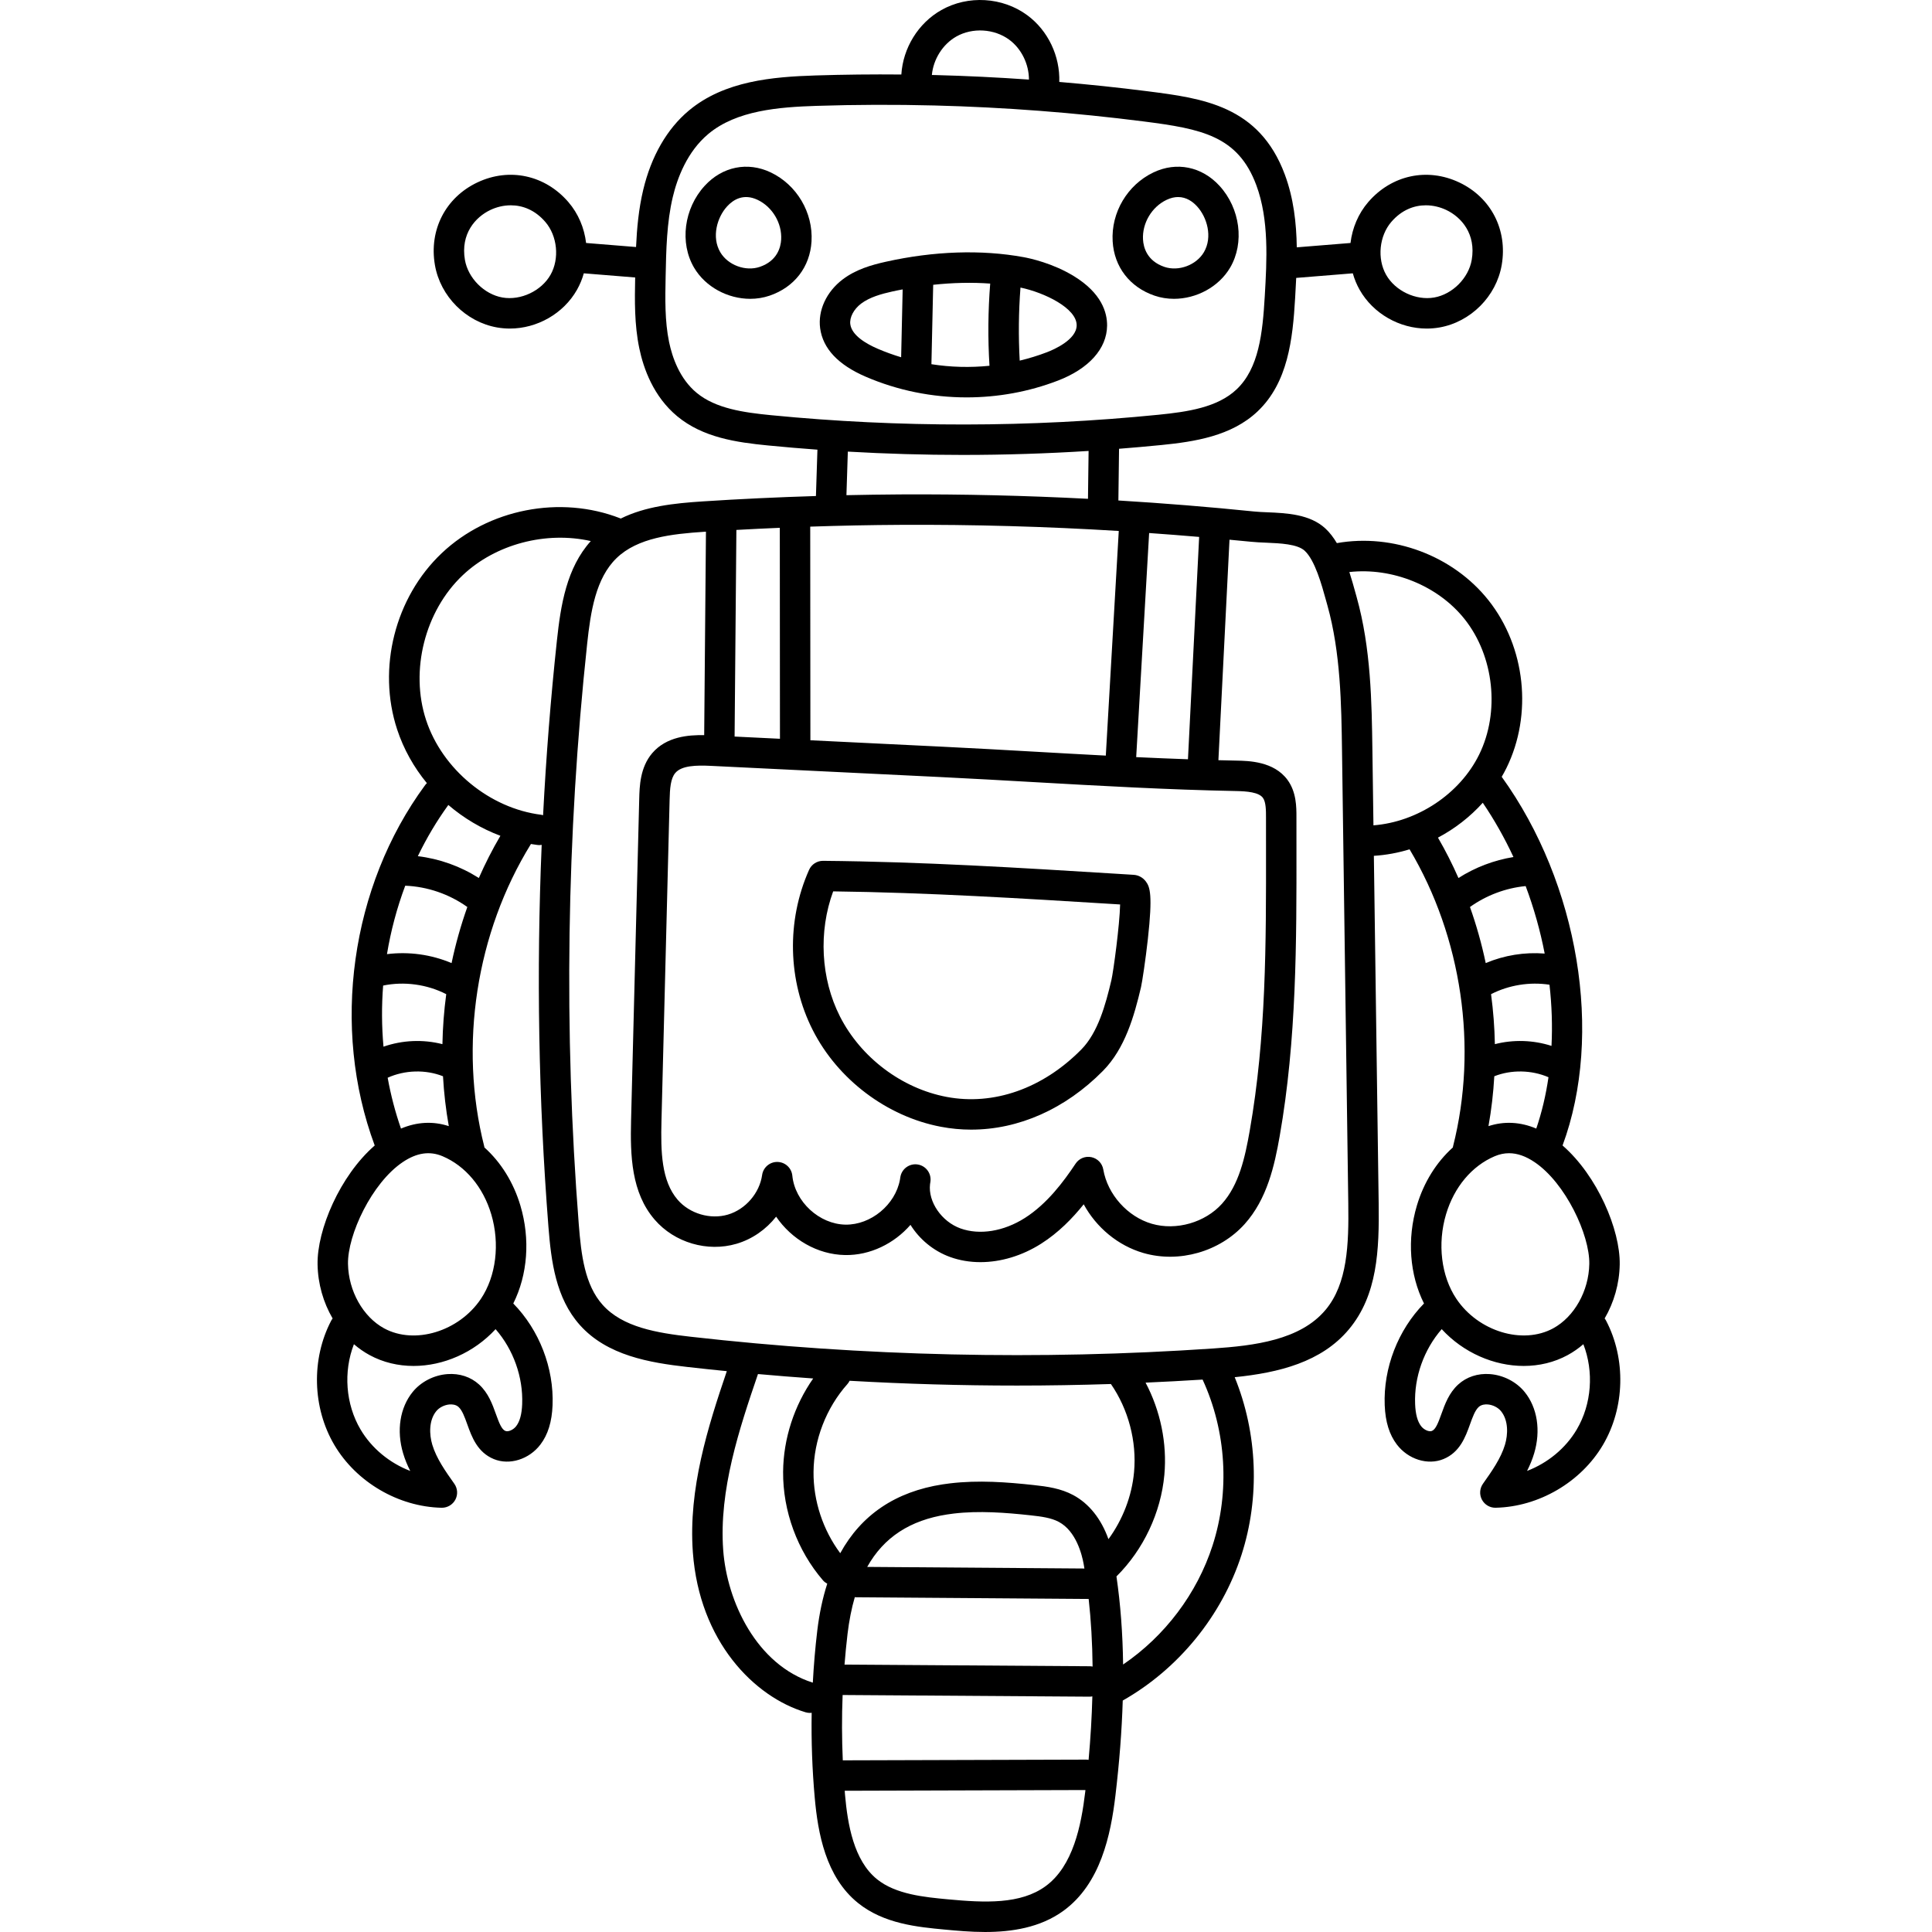 <svg height="511pt" viewBox="-83 0 511 511.999" width="511pt" xmlns="http://www.w3.org/2000/svg"><path d="m120.746 45.688c-6.117-2.91-12.82-1.547-17.5 3.555-5.488 5.988-6.676 15.102-2.82 21.672 3.023 5.152 8.969 8.277 14.891 8.277 1.738 0 3.473-.27 5.133-.836 6.566-2.238 10.723-7.621 11.113-14.398.441-7.637-3.906-14.977-10.816-18.27zm2.77 17.801c-.117 2.023-1.012 5.648-5.664 7.234-3.766 1.285-8.461-.461-10.473-3.887-2.363-4.027-.832-9.266 1.812-12.145 1.621-1.77 4.344-3.504 8.09-1.723 3.922 1.867 6.484 6.191 6.234 10.52zm0 0"/><path d="m222.477 78.355c1.66.566 3.395.836 5.133.836 5.922 0 11.863-3.125 14.891-8.273 3.855-6.57 2.668-15.688-2.824-21.676-4.676-5.102-11.383-6.465-17.496-3.551-6.914 3.289-11.262 10.629-10.816 18.266.391 6.777 4.543 12.16 11.113 14.398zm3.168-25.387c1.113-.531 2.137-.75 3.066-.75 2.199 0 3.883 1.227 5.023 2.473 2.645 2.879 4.176 8.117 1.812 12.145-2.016 3.426-6.711 5.172-10.473 3.891-4.656-1.59-5.547-5.215-5.664-7.238-.25-4.328 2.312-8.652 6.234-10.52zm0 0"/><path d="m196.836 100.875c8.227-3.16 12.984-8.465 13.055-14.555.039-3.508-1.453-8.637-8.789-13.133-5.613-3.438-11.629-4.727-13.34-5.039-11.156-2.043-23.777-1.621-36.496 1.215-3.867.863-7.926 2.027-11.426 4.668-4.332 3.277-6.629 8.246-5.992 12.969.723 5.367 4.777 9.684 12.051 12.82 8.461 3.656 17.621 5.492 26.781 5.492 8.219 0 16.438-1.477 24.156-4.438zm4.992-14.645c-.043 3.812-6.043 6.41-7.883 7.117-2.355.902-4.766 1.633-7.211 2.223-.359-6.438-.289-12.93.203-19.363 6.332 1.32 14.941 5.473 14.891 10.023zm-59.988-.309c-.242-1.789.91-3.98 2.863-5.457 2.27-1.715 5.34-2.566 8.316-3.23.902-.203 1.797-.367 2.695-.539l-.402 17.984c-2.105-.641-4.188-1.383-6.215-2.258-3.094-1.336-6.863-3.547-7.258-6.5zm21.496 10.598.469-21.047c5.188-.555 10.262-.676 15.109-.32-.574 7.234-.641 14.547-.191 21.781-5.121.516-10.301.383-15.387-.414zm0 0"/><path d="m342.137 350c-.113-.215-.246-.406-.391-.594 2.465-4.219 3.906-9.176 3.996-14.312.156-9.176-5.914-23.492-15.148-31.531 10.895-29.438 4.289-69.367-16.125-97.699.438-.762.859-1.531 1.25-2.32 6.988-14.199 5.078-32.07-4.758-44.469-9.406-11.852-25.328-17.77-40.18-15.145-.871-1.461-1.867-2.789-3.035-3.871-4.109-3.82-10.352-4.082-15.363-4.297-1.277-.051-2.477-.102-3.488-.207-11.945-1.219-23.965-2.191-36.012-2.922l.176-13.703c3.754-.297 7.504-.621 11.25-.996 8.695-.871 18.551-2.348 25.465-8.91 8.02-7.609 9.312-19.023 9.949-30.059.102-1.738.203-3.516.285-5.316l15-1.215c.422 1.512 1.023 2.98 1.812 4.371 3.594 6.34 10.594 10.27 17.789 10.27 1.117 0 2.238-.098 3.352-.289 8.297-1.449 15.086-8.262 16.508-16.559 1.594-9.309-2.832-17.902-11.281-21.891-8.453-3.984-17.902-1.949-24.074 5.199-2.66 3.078-4.242 6.906-4.715 10.859l-14.238 1.152c-.098-6.441-.836-13.023-3.176-19.312-6.801-18.266-21.828-20.188-36.355-22.047-7.75-.988-15.566-1.809-23.406-2.473.215-6.812-2.941-13.598-8.492-17.684-6.543-4.82-15.695-5.367-22.77-1.363-6.156 3.484-10.16 10.09-10.594 17.078-7.586-.07-15.195.012-22.727.25-11.309.363-24.164 1.41-33.613 9.328-5.781 4.844-9.957 12.113-12.074 21.023-1.195 5.031-1.664 10.102-1.891 15.117l-13.238-1.07c-.469-3.953-2.051-7.781-4.711-10.859-6.172-7.148-15.621-9.188-24.074-5.199-8.449 3.988-12.879 12.582-11.281 21.887 1.422 8.301 8.207 15.113 16.504 16.562 1.117.191 2.238.289 3.352.289 7.199 0 14.199-3.93 17.793-10.27.785-1.391 1.391-2.859 1.812-4.371l13.609 1.102c-.121 6.121-.219 12.445 1.094 18.762 1.105 5.34 3.75 12.797 10.055 18.02 6.805 5.637 15.633 6.914 24.09 7.738 4.348.426 8.703.793 13.062 1.113l-.395 12.285c-10.062.312-20.129.777-30.098 1.43-7.453.488-15.113 1.305-21.641 4.547-.051-.023-.098-.055-.148-.078-15.895-6.195-34.898-2.48-47.285 9.246-12.387 11.73-17.137 30.5-11.816 46.707 1.715 5.223 4.43 10.039 7.887 14.238-.172.164-.34.34-.484.539-19.746 26.84-24.957 64.254-13.344 95.484-9.234 8.039-15.305 22.352-15.145 31.527.09 5.141 1.527 10.094 3.992 14.316-.141.184-.277.379-.387.594-5.309 10.141-4.98 23.062.84 32.922 5.816 9.855 16.973 16.391 28.414 16.645h.09c1.488 0 2.859-.82 3.562-2.137.715-1.344.609-2.977-.27-4.223-2.336-3.297-4.75-6.707-5.84-10.352-.805-2.688-.949-6.438 1.062-8.895.797-.977 2.188-1.672 3.539-1.773.562-.039 1.617-.008 2.355.668.984.895 1.629 2.695 2.316 4.605 1.188 3.309 2.668 7.426 7.055 9.215 4.148 1.691 9.332.07 12.32-3.852 2-2.621 3.055-6.031 3.227-10.422.387-9.852-3.508-19.926-10.41-26.965 3.809-7.617 4.539-17.051 1.883-25.961-1.84-6.172-5.172-11.473-9.535-15.398-.02-.082-.02-.168-.039-.25-6.785-26.77-2.156-56.664 12.371-80.16.578.098 1.156.184 1.734.258.172.02.34.031.504.031.207 0 .41-.027.609-.059-1.422 33.719-.84 67.559 1.781 101.121.727 9.305 1.969 18.984 8.332 26.121 7.219 8.098 18.484 9.984 28.477 11.117 3.484.395 6.977.766 10.473 1.113-5.004 14.723-10.234 31.188-9 48 1.73 23.629 16.254 38.32 29.875 42.402.387.113.777.168 1.16.168.152 0 .305-.02.453-.035-.125 7.504.141 15.012.809 22.477.836 9.371 2.895 21.012 11.461 27.918 6.875 5.543 15.832 6.383 23.027 7.059 3.102.289 6.777.637 10.656.637 6.957 0 14.578-1.109 20.773-5.621 9.84-7.164 12.527-20.078 13.77-30.531 1.055-8.879 1.699-17.25 1.941-25.184 14.781-8.379 26.25-22.438 31.473-38.609 4.926-15.258 4.242-32.242-1.805-47.082 11.719-1.188 23.008-3.996 30.262-12.68 7.59-9.086 8.062-21.027 7.891-33.492l-1.273-91.996c3.219-.199 6.395-.785 9.465-1.723 13.852 23.27 18.164 52.512 11.512 78.75-.02.082-.023.164-.039.25-4.363 3.926-7.695 9.227-9.535 15.395-2.656 8.914-1.926 18.348 1.883 25.961-6.902 7.043-10.797 17.113-10.41 26.965.172 4.395 1.227 7.805 3.227 10.422 2.992 3.926 8.176 5.547 12.32 3.852 4.387-1.785 5.867-5.906 7.055-9.215.688-1.906 1.332-3.707 2.316-4.605.742-.676 1.797-.707 2.355-.668 1.352.102 2.742.797 3.539 1.773 2.008 2.461 1.867 6.207 1.062 8.895-1.09 3.645-3.504 7.055-5.84 10.355-.879 1.242-.984 2.875-.27 4.219.703 1.32 2.07 2.141 3.562 2.141.027 0 .059-.004.09-.004 11.441-.254 22.598-6.785 28.414-16.645 5.816-9.855 6.148-22.781.84-32.922zm-29.48-73.289c-.086-4.43-.422-8.855-1.012-13.246 4.699-2.414 10.254-3.309 15.484-2.504.621 5.461.801 10.898.535 16.211-4.828-1.555-10.086-1.723-15.008-.461zm13.199-24.008c-5.32-.422-10.707.445-15.625 2.523-1.059-5.047-2.457-10.016-4.176-14.863 4.336-3.094 9.457-5.027 14.758-5.543 2.188 5.832 3.875 11.84 5.043 17.883zm-13.352 32.516c4.523-1.789 9.875-1.672 14.359.254-.684 4.719-1.758 9.281-3.234 13.609-4.215-1.781-8.512-2.008-12.668-.645.781-4.363 1.293-8.781 1.543-13.219zm-152.789 23.383c-2.156-.348-4.203 1.098-4.598 3.25-.051.262-.09.527-.125.789-1.215 6.621-7.703 12.004-14.43 11.898-6.949-.121-13.398-6.066-14.086-12.98-.199-2.031-1.887-3.59-3.926-3.633-.031-.004-.059-.004-.086-.004-2.004 0-3.707 1.477-3.992 3.465-.68 4.809-4.41 9.121-9.07 10.492-4.656 1.371-10.125-.242-13.301-3.914-4.336-5.02-4.508-12.77-4.301-20.938l2.156-85.066c.07-2.91.242-5.645 1.512-7.125 1.684-1.969 5.52-2.062 9.422-1.875l60.82 2.965c8.285.402 16.652.879 24.746 1.34 17.469.992 35.531 2.016 53.594 2.367 2.918.055 6.047.312 7.141 1.809.812 1.113.812 3.41.812 5.09-.004 2.645 0 5.285.004 7.926.027 25.863.055 50.293-4.324 75.23-1.234 7.016-2.816 14.285-7.348 19.32-4.488 4.988-12.125 7.172-18.574 5.309-6.449-1.863-11.746-7.785-12.879-14.395-.281-1.629-1.523-2.922-3.141-3.262-1.613-.344-3.273.332-4.191 1.707-3.148 4.73-7.531 10.645-13.465 14.418-5.598 3.555-11.973 4.586-17.047 2.758-5.02-1.812-8.602-7.078-8.07-11.707.039-.238.078-.477.109-.715.289-2.172-1.203-4.176-3.363-4.52zm-4.562-169.512c19.211-.105 38.559.441 57.832 1.621l-3.434 59.531c-6.266-.324-12.492-.68-18.641-1.027-8.109-.461-16.492-.938-24.809-1.34l-34.84-1.699-.043-56.613c7.988-.266 15.984-.434 23.934-.473zm-31.957 56.691-12.02-.586.473-54.758c3.828-.215 7.664-.398 11.508-.562zm94.406 4.863 3.43-59.387c4.426.312 8.844.652 13.254 1.031l-2.965 58.922c-4.582-.16-9.156-.352-13.719-.566zm67.613-141.84c2.777-3.215 6.074-4.398 9.145-4.398 1.953 0 3.812.48 5.387 1.223 4.047 1.906 7.949 6.387 6.777 13.23-.832 4.844-5.105 9.133-9.949 9.98-4.836.848-10.316-1.738-12.738-6.016-2.426-4.273-1.832-10.301 1.379-14.02zm-115.281-49.125c4.285-2.426 10.051-2.082 14.02.84 3.27 2.41 5.227 6.508 5.227 10.57-8.277-.582-16.562-.988-24.82-1.199-.301-.008-.605-.008-.906-.016.387-4.152 2.852-8.137 6.48-10.195zm-107.539 63.145c-2.422 4.277-7.902 6.863-12.742 6.016s-9.117-5.137-9.945-9.98c-1.176-6.844 2.73-11.324 6.777-13.23 1.574-.746 3.434-1.223 5.383-1.223 3.07 0 6.371 1.184 9.145 4.398 3.211 3.719 3.805 9.746 1.383 14.02zm38.727 31.281c-4.504-3.73-6.457-9.371-7.305-13.449-1.156-5.559-1.035-11.551-.918-17.344.141-7.043.285-14.324 1.898-21.102 1.195-5.027 3.797-12.004 9.41-16.707 7.477-6.266 18.73-7.129 28.691-7.449 10.359-.332 20.875-.367 31.258-.102 18.488.469 37.148 1.895 55.449 4.234 15.328 1.961 24.969 3.824 29.824 16.863 3.418 9.188 2.797 19.953 2.246 29.449-.57 9.816-1.566 19.09-7.453 24.676-5.07 4.812-13.012 5.965-20.719 6.738-34.047 3.402-68.586 3.445-102.648.117-7.219-.707-14.684-1.742-19.734-5.926zm40.062 15.574c10.109.582 20.246.879 30.383.879 11.148 0 22.301-.355 33.422-1.055l-.164 12.684c-16.586-.855-33.203-1.254-49.715-1.164-4.754.027-9.523.102-14.297.203zm-118.418 179.406c-1.531-4.387-2.703-8.898-3.531-13.477 4.547-2.055 10.039-2.219 14.664-.391.25 4.438.758 8.855 1.539 13.219-4.152-1.363-8.453-1.137-12.672.648zm-4.73-37.902c5.578-1.16 11.652-.324 16.723 2.281-.594 4.391-.926 8.816-1.012 13.246-5.129-1.316-10.621-1.074-15.617.668-.484-5.375-.516-10.801-.094-16.195zm18.137-5.957c-5.383-2.273-11.32-3.094-17.121-2.371 1.02-6.191 2.645-12.273 4.84-18.137 5.895.238 11.656 2.223 16.457 5.645-1.719 4.848-3.117 9.82-4.176 14.863zm18.711 116.863c-.105 2.68-.621 4.59-1.582 5.848-.742.977-2.109 1.586-2.867 1.277-.984-.402-1.633-2.035-2.512-4.48-.941-2.621-2.008-5.59-4.465-7.832-2.203-2.012-5.176-2.988-8.383-2.754-3.562.262-7 2.023-9.195 4.715-3.398 4.16-4.352 10.258-2.539 16.305.484 1.629 1.133 3.176 1.879 4.645-5.441-2.086-10.211-5.973-13.172-10.988-3.969-6.727-4.574-15.324-1.754-22.598 1.285 1.105 2.672 2.078 4.156 2.883 3.59 1.953 7.59 2.879 11.652 2.879 7.891 0 15.992-3.508 21.734-9.75 4.711 5.398 7.324 12.699 7.047 19.852zm-8.199-50.309c2.336 7.836 1.285 16.43-2.742 22.43-5.801 8.641-17.543 12.215-25.641 7.816-5.605-3.047-9.453-9.91-9.578-17.074-.133-7.691 6.297-21.438 14.484-26.965 3.707-2.504 7.16-3.02 10.566-1.582 6.055 2.562 10.762 8.164 12.91 15.375zm-3.289-89.102c-4.871-3.109-10.426-5.094-16.164-5.785 2.293-4.754 4.988-9.305 8.082-13.57 4.078 3.492 8.758 6.281 13.797 8.168-2.121 3.605-4.023 7.348-5.715 11.188zm17.027-16.641c-.16-.043-.316-.09-.484-.113-13.676-1.703-26.23-12.039-30.531-25.133-4.297-13.098-.309-28.863 9.703-38.34 8.781-8.312 22.141-11.73 33.957-9.066-6.418 7.133-7.969 16.922-8.984 26.391-1.648 15.359-2.863 30.793-3.66 46.262zm47.734 194.75c-1.168-15.898 4.281-32.195 9.215-46.652 4.871.434 9.75.832 14.633 1.172-5.035 7.191-7.902 15.957-7.973 24.719-.086 10.406 3.766 20.895 10.562 28.777.328.379.719.664 1.137.887-1.211 3.75-2.094 7.883-2.641 12.402-.551 4.59-.934 9.203-1.188 13.828-14.883-4.715-22.742-21.453-23.746-35.133zm102.746-44.012c4.637 6.715 6.875 15.211 6.133 23.332-.578 6.359-2.996 12.605-6.785 17.785-1.914-5.367-5.133-9.434-9.348-11.688-3.289-1.758-6.812-2.258-10.43-2.648-7.074-.77-14.66-1.355-22.199-.453-.66.078-1.324.168-1.984.27-12.453 1.93-21.516 8.047-27.117 18.238-4.578-6.152-7.141-13.859-7.078-21.52.066-8.48 3.344-16.973 8.984-23.305.238-.266.418-.562.574-.871 14.766.844 29.566 1.27 44.359 1.27 8.301 0 16.598-.141 24.891-.41zm-6.586 99.539c-.004 0-.008 0-.012 0l-64.457.191c-.254-5.766-.277-11.547-.043-17.316l65.395.445h.027c.262 0 .512-.031.758-.078-.141 5.41-.469 11.016-.996 16.824-.219-.039-.441-.066-.672-.066zm-63.219-33.258c.43-3.582 1.074-6.844 1.934-9.797.086.004.164.023.25.027l61.727.453c.625 5.656.973 11.633 1.039 17.914-.258-.051-.523-.082-.793-.082l-64.949-.441c.219-2.695.469-5.391.793-8.074zm5.223-17.812c4.402-7.867 11.371-12.383 21.203-13.902.566-.09 1.137-.164 1.703-.234 6.746-.801 13.777-.25 20.375.465 2.91.316 5.48.664 7.5 1.746 4.574 2.445 6.133 8.652 6.586 11.207.07.379.125.766.191 1.145zm47.266 84.617c-6.637 4.832-16.055 4.398-25.934 3.473-6.117-.574-13.734-1.289-18.719-5.309-6.203-5-7.797-14.574-8.492-22.355-.031-.367-.051-.738-.082-1.102l63.793-.191c-.02.172-.035.344-.059.516-1.047 8.824-3.191 19.641-10.508 24.969zm44.254-90.285c-4.117 12.75-12.637 24.004-23.707 31.535-.105-8.258-.691-16.016-1.762-23.348.004-.004.008-.004.012-.008 7.145-7.082 11.77-16.895 12.684-26.914.758-8.34-1.043-16.996-4.98-24.43 5.043-.223 10.082-.488 15.113-.809 6.293 13.648 7.262 29.672 2.641 43.973zm29.941-62.453c-6.707 8.035-18.934 9.5-29.863 10.242-46 3.129-92.555 2.078-138.367-3.117-8.902-1.008-18.035-2.492-23.363-8.469-4.699-5.27-5.668-13.121-6.312-21.383-3.992-51.086-3.246-102.82 2.223-153.762.918-8.582 2.281-17.406 7.805-22.742 5.582-5.387 14.555-6.395 23.262-6.969.137-.008.277-.012.418-.023l-.469 53.922c-4.148-.082-10.004.363-13.773 4.77-3.23 3.781-3.359 8.82-3.445 12.16l-2.156 85.066c-.238 9.422.047 19.223 6.262 26.414 5.254 6.082 13.965 8.645 21.676 6.379 4.184-1.23 7.844-3.812 10.5-7.188 4.059 5.961 10.891 10.047 18.25 10.172 6.656.129 13.051-3.051 17.352-8 2.375 3.797 6.059 6.914 10.527 8.527 2.523.91 5.23 1.355 8.008 1.355 5.379 0 11.027-1.672 16.094-4.891 4.57-2.902 8.27-6.684 11.281-10.438 3.332 6.133 9.078 10.957 15.836 12.91 9.457 2.73 20.223-.348 26.805-7.66 5.961-6.625 7.926-15.512 9.297-23.32 4.5-25.637 4.469-51.562 4.441-76.637 0-2.633-.004-5.27-.004-7.91.004-2.633.008-6.613-2.363-9.855-3.602-4.918-10.285-5.047-13.496-5.109-1.605-.031-3.215-.074-4.82-.113l2.941-58.43c1.918.184 3.836.352 5.75.547 1.25.129 2.57.184 3.969.242 3.691.156 8.285.352 10.215 2.145 2.711 2.523 4.484 8.941 5.656 13.191l.352 1.27c3.516 12.535 3.707 26.344 3.875 38.527l1.66 119.969c.148 10.887-.195 21.238-6.02 28.207zm12.418-148.289c-.176-12.676-.375-27.043-4.172-40.59l-.344-1.238c-.461-1.664-.973-3.52-1.59-5.41 11.332-1.262 23.477 3.574 30.551 12.488 7.812 9.852 9.391 24.613 3.84 35.898-5.145 10.449-16.371 17.832-28.008 18.742zm29.25 13.906c3.082 4.535 5.797 9.363 8.129 14.379-5.172.844-10.152 2.738-14.574 5.559-1.613-3.668-3.422-7.242-5.43-10.699 4.457-2.355 8.496-5.492 11.875-9.238zm-9.73 109.039c2.148-7.211 6.855-12.812 12.91-15.375 1.25-.527 2.504-.793 3.777-.793 2.195 0 4.445.789 6.789 2.375 8.188 5.527 14.617 19.27 14.484 26.965-.125 7.164-3.973 14.023-9.578 17.07-8.098 4.402-19.84.824-25.641-7.812-4.027-6-5.078-14.594-2.742-22.43zm34.637 57.043c-2.961 5.016-7.73 8.902-13.172 10.988.742-1.469 1.391-3.016 1.879-4.645 1.809-6.047.859-12.145-2.539-16.305-2.195-2.691-5.633-4.453-9.199-4.715-3.199-.234-6.176.742-8.379 2.754-2.461 2.242-3.523 5.211-4.469 7.832-.875 2.445-1.527 4.078-2.508 4.477-.758.312-2.125-.297-2.867-1.273-.961-1.258-1.477-3.168-1.582-5.848-.281-7.152 2.336-14.453 7.047-19.855 5.738 6.246 13.84 9.754 21.734 9.754 4.059 0 8.062-.926 11.652-2.879 1.48-.805 2.867-1.777 4.152-2.883 2.824 7.273 2.219 15.871-1.75 22.598zm0 0"/><path d="m173.891 299.363c12.527 0 24.906-5.445 34.895-15.562 5.883-5.961 8.297-14.586 10.094-22.203.305-1.301 1.207-7.242 1.82-12.785 1.293-11.676.562-13.727-.523-15.195-.785-1.055-1.969-1.703-3.25-1.781l-4.523-.281c-25.43-1.574-51.723-3.199-77.77-3.426-.016 0-.027 0-.039 0-1.59 0-3.031.934-3.68 2.391-6.027 13.512-5.66 29.395.98 42.48 6.637 13.078 19.641 22.891 33.938 25.602 2.68.512 5.371.762 8.059.762zm-34.805-30.012c-5.078-10.012-5.711-22.473-1.789-33.129 24.945.309 50.176 1.871 74.605 3.379l1.441.09c-.117 5.441-1.781 17.762-2.312 20.055-1.547 6.551-3.566 13.918-7.984 18.391-10.211 10.344-23.227 14.918-35.711 12.547-11.895-2.258-22.719-10.434-28.25-21.332zm0 0"/></svg>